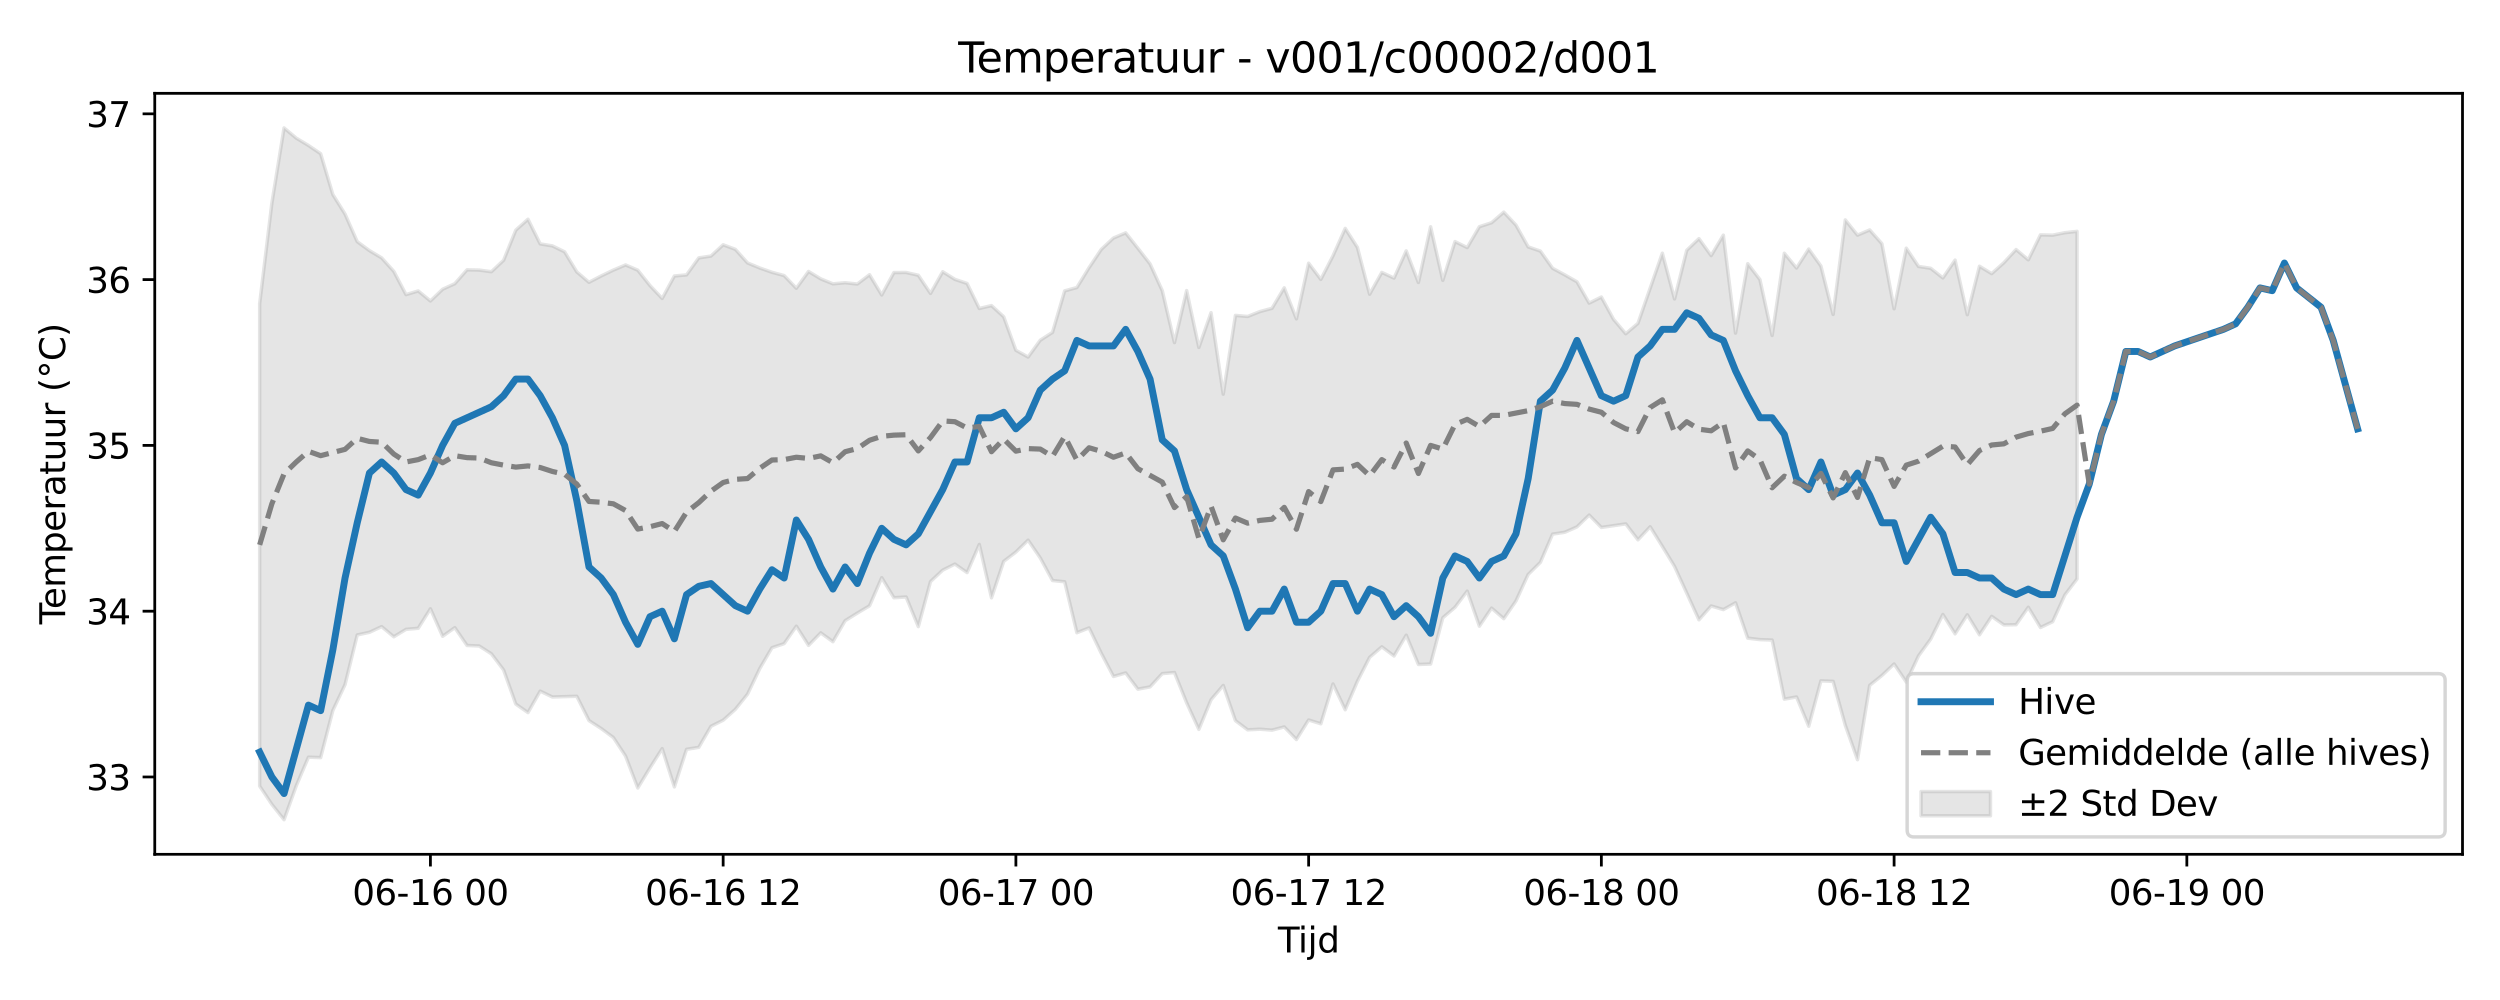 <?xml version="1.0" encoding="utf-8" standalone="no"?>
<!DOCTYPE svg PUBLIC "-//W3C//DTD SVG 1.1//EN"
  "http://www.w3.org/Graphics/SVG/1.1/DTD/svg11.dtd">
<svg xmlns:xlink="http://www.w3.org/1999/xlink" width="720pt" height="288pt" viewBox="0 0 720 288" xmlns="http://www.w3.org/2000/svg" version="1.1">
 <defs>
  <style type="text/css">*{stroke-linejoin: round; stroke-linecap: butt}</style>
 </defs>
 <g id="figure_1">
  <g id="patch_1">
   <path d="M 0 288 
L 720 288 
L 720 0 
L 0 0 
z
" style="fill: #ffffff"/>
  </g>
  <g id="axes_1">
   <g id="patch_2">
    <path d="M 44.57 246.04 
L 709.2 246.04 
L 709.2 26.88 
L 44.57 26.88 
z
" style="fill: #ffffff"/>
   </g>
   <g id="FillBetweenPolyCollection_1">
    <defs>
     <path id="m394e83b70f" d="M 74.78 -200.531 
L 74.78 -61.625 
L 78.293 -56.335 
L 81.806 -51.922 
L 85.319 -61.678 
L 88.832 -69.931 
L 92.345 -69.803 
L 95.858 -83.376 
L 99.37 -90.823 
L 102.883 -105.137 
L 106.396 -105.892 
L 109.909 -107.535 
L 113.422 -104.604 
L 116.935 -106.747 
L 120.447 -107.05 
L 123.96 -112.673 
L 127.473 -104.751 
L 130.986 -107.238 
L 134.499 -102.106 
L 138.012 -101.953 
L 141.524 -99.701 
L 145.037 -95.037 
L 148.55 -85.226 
L 152.063 -82.764 
L 155.576 -88.96 
L 159.089 -87.256 
L 162.602 -87.37 
L 166.114 -87.468 
L 169.627 -80.47 
L 173.14 -78.181 
L 176.653 -75.582 
L 180.166 -70.234 
L 183.679 -61.057 
L 187.191 -66.844 
L 190.704 -72.388 
L 194.217 -61.368 
L 197.73 -72.192 
L 201.243 -72.754 
L 204.756 -78.823 
L 208.269 -80.58 
L 211.781 -83.703 
L 215.294 -88.073 
L 218.807 -95.442 
L 222.32 -101.448 
L 225.833 -102.629 
L 229.346 -107.652 
L 232.858 -102.122 
L 236.371 -105.734 
L 239.884 -103.187 
L 243.397 -109.235 
L 246.91 -111.43 
L 250.423 -113.524 
L 253.935 -121.632 
L 257.448 -115.848 
L 260.961 -116.064 
L 264.474 -107.537 
L 267.987 -120.503 
L 271.5 -123.798 
L 275.013 -125.547 
L 278.525 -123.086 
L 282.038 -131.203 
L 285.551 -115.821 
L 289.064 -126.317 
L 292.577 -129.014 
L 296.09 -132.425 
L 299.602 -127.304 
L 303.115 -120.812 
L 306.628 -120.446 
L 310.141 -105.774 
L 313.654 -107.166 
L 317.167 -99.859 
L 320.68 -93.175 
L 324.192 -94.192 
L 327.705 -89.517 
L 331.218 -90.173 
L 334.731 -94 
L 338.244 -94.311 
L 341.757 -85.576 
L 345.269 -77.934 
L 348.782 -86.477 
L 352.295 -90.593 
L 355.808 -80.449 
L 359.321 -77.806 
L 362.834 -77.988 
L 366.346 -77.719 
L 369.859 -78.643 
L 373.372 -75.012 
L 376.885 -80.646 
L 380.398 -79.553 
L 383.911 -91.014 
L 387.424 -83.587 
L 390.936 -91.789 
L 394.449 -98.679 
L 397.962 -101.713 
L 401.475 -99.077 
L 404.988 -105.066 
L 408.501 -96.628 
L 412.013 -96.758 
L 415.526 -110.07 
L 419.039 -113.079 
L 422.552 -117.755 
L 426.065 -107.656 
L 429.578 -112.871 
L 433.09 -109.82 
L 436.603 -114.922 
L 440.116 -122.563 
L 443.629 -126.039 
L 447.142 -134.172 
L 450.655 -134.707 
L 454.168 -136.253 
L 457.68 -139.661 
L 461.193 -136.093 
L 464.706 -136.605 
L 468.219 -137.118 
L 471.732 -132.533 
L 475.245 -136.286 
L 478.757 -130.63 
L 482.27 -124.865 
L 485.783 -117.176 
L 489.296 -109.496 
L 492.809 -113.48 
L 496.322 -112.435 
L 499.835 -114.393 
L 503.347 -104.209 
L 506.86 -103.788 
L 510.373 -103.664 
L 513.886 -86.646 
L 517.399 -87.271 
L 520.912 -78.844 
L 524.424 -91.917 
L 527.937 -91.773 
L 531.45 -79.097 
L 534.963 -69.196 
L 538.476 -90.62 
L 541.989 -93.452 
L 545.501 -96.77 
L 549.014 -91.562 
L 552.527 -99.092 
L 556.04 -103.941 
L 559.553 -111.035 
L 563.066 -105.449 
L 566.579 -110.943 
L 570.091 -105.172 
L 573.604 -110.489 
L 577.117 -108.016 
L 580.63 -108.086 
L 584.143 -113.104 
L 587.656 -107.269 
L 591.168 -108.945 
L 594.681 -116.655 
L 598.194 -121.271 
L 598.194 -221.37 
L 598.194 -221.37 
L 594.681 -220.983 
L 591.168 -220.282 
L 587.656 -220.366 
L 584.143 -213.167 
L 580.63 -216.138 
L 577.117 -212.344 
L 573.604 -209.188 
L 570.091 -211.322 
L 566.579 -197.367 
L 563.066 -213.091 
L 559.553 -207.96 
L 556.04 -210.735 
L 552.527 -211.264 
L 549.014 -216.52 
L 545.501 -199.072 
L 541.989 -217.813 
L 538.476 -221.781 
L 534.963 -220.28 
L 531.45 -224.665 
L 527.937 -197.438 
L 524.424 -211.39 
L 520.912 -216.278 
L 517.399 -210.807 
L 513.886 -215.07 
L 510.373 -191.383 
L 506.86 -207.476 
L 503.347 -212.057 
L 499.835 -192.06 
L 496.322 -220.277 
L 492.809 -214.383 
L 489.296 -219.275 
L 485.783 -215.916 
L 482.27 -201.905 
L 478.757 -215.08 
L 475.245 -204.991 
L 471.732 -194.875 
L 468.219 -191.881 
L 464.706 -196.032 
L 461.193 -202.455 
L 457.68 -200.706 
L 454.168 -206.842 
L 450.655 -208.843 
L 447.142 -210.742 
L 443.629 -215.693 
L 440.116 -216.895 
L 436.603 -223.172 
L 433.09 -226.909 
L 429.578 -223.858 
L 426.065 -222.707 
L 422.552 -216.7 
L 419.039 -218.421 
L 415.526 -207.258 
L 412.013 -222.692 
L 408.501 -206.642 
L 404.988 -215.748 
L 401.475 -207.906 
L 397.962 -209.552 
L 394.449 -203.265 
L 390.936 -216.747 
L 387.424 -222.221 
L 383.911 -214.34 
L 380.398 -207.536 
L 376.885 -212.203 
L 373.372 -196.162 
L 369.859 -205.111 
L 366.346 -199.214 
L 362.834 -198.263 
L 359.321 -196.854 
L 355.808 -197.166 
L 352.295 -174.48 
L 348.782 -197.959 
L 345.269 -187.934 
L 341.757 -204.317 
L 338.244 -189.329 
L 334.731 -204.305 
L 331.218 -211.997 
L 327.705 -216.518 
L 324.192 -220.938 
L 320.68 -219.454 
L 317.167 -216.18 
L 313.654 -210.919 
L 310.141 -205.188 
L 306.628 -204.233 
L 303.115 -192.271 
L 299.602 -190.024 
L 296.09 -185.168 
L 292.577 -187.12 
L 289.064 -196.77 
L 285.551 -199.991 
L 282.038 -199.16 
L 278.525 -206.368 
L 275.013 -207.545 
L 271.5 -209.748 
L 267.987 -203.494 
L 264.474 -208.729 
L 260.961 -209.525 
L 257.448 -209.513 
L 253.935 -203.048 
L 250.423 -208.881 
L 246.91 -206.201 
L 243.397 -206.577 
L 239.884 -206.259 
L 236.371 -207.69 
L 232.858 -209.825 
L 229.346 -204.977 
L 225.833 -208.636 
L 222.32 -209.589 
L 218.807 -210.821 
L 215.294 -212.279 
L 211.781 -216.194 
L 208.269 -217.498 
L 204.756 -214.253 
L 201.243 -213.729 
L 197.73 -208.834 
L 194.217 -208.517 
L 190.704 -202.045 
L 187.191 -205.77 
L 183.679 -210.193 
L 180.166 -211.702 
L 176.653 -210.219 
L 173.14 -208.529 
L 169.627 -206.695 
L 166.114 -209.701 
L 162.602 -215.483 
L 159.089 -217.188 
L 155.576 -217.758 
L 152.063 -224.863 
L 148.55 -221.719 
L 145.037 -213.045 
L 141.524 -209.745 
L 138.012 -210.221 
L 134.499 -210.296 
L 130.986 -206.3 
L 127.473 -204.695 
L 123.96 -201.32 
L 120.447 -204.214 
L 116.935 -203.154 
L 113.422 -209.844 
L 109.909 -213.733 
L 106.396 -215.831 
L 102.883 -218.405 
L 99.37 -226.353 
L 95.858 -231.981 
L 92.345 -243.735 
L 88.832 -246.108 
L 85.319 -248.223 
L 81.806 -251.158 
L 78.293 -229.466 
L 74.78 -200.531 
z
" style="stroke: #808080; stroke-opacity: 0.2"/>
    </defs>
    <g clip-path="url(#p2c78f780dd)">
     <use xlink:href="#m394e83b70f" x="0" y="288" style="fill: #808080; fill-opacity: 0.2; stroke: #808080; stroke-opacity: 0.2"/>
    </g>
   </g>
   <g id="matplotlib.axis_1">
    <g id="xtick_1">
     <g id="line2d_1">
      <defs>
       <path id="m9bccd1363a" d="M 0 0 
L 0 3.5 
" style="stroke: #000000; stroke-width: 0.8"/>
      </defs>
      <g>
       <use xlink:href="#m9bccd1363a" x="123.96" y="246.04" style="stroke: #000000; stroke-width: 0.8"/>
      </g>
     </g>
     <g id="text_1">
      <!-- 06-16 00 -->
      <g transform="translate(101.48 260.638) scale(0.1 -0.1)">
       <defs>
        <path id="DejaVuSans-30" d="M 2034 4250 
Q 1547 4250 1301 3770 
Q 1056 3291 1056 2328 
Q 1056 1369 1301 889 
Q 1547 409 2034 409 
Q 2525 409 2770 889 
Q 3016 1369 3016 2328 
Q 3016 3291 2770 3770 
Q 2525 4250 2034 4250 
z
M 2034 4750 
Q 2819 4750 3233 4129 
Q 3647 3509 3647 2328 
Q 3647 1150 3233 529 
Q 2819 -91 2034 -91 
Q 1250 -91 836 529 
Q 422 1150 422 2328 
Q 422 3509 836 4129 
Q 1250 4750 2034 4750 
z
" transform="scale(0.016)"/>
        <path id="DejaVuSans-36" d="M 2113 2584 
Q 1688 2584 1439 2293 
Q 1191 2003 1191 1497 
Q 1191 994 1439 701 
Q 1688 409 2113 409 
Q 2538 409 2786 701 
Q 3034 994 3034 1497 
Q 3034 2003 2786 2293 
Q 2538 2584 2113 2584 
z
M 3366 4563 
L 3366 3988 
Q 3128 4100 2886 4159 
Q 2644 4219 2406 4219 
Q 1781 4219 1451 3797 
Q 1122 3375 1075 2522 
Q 1259 2794 1537 2939 
Q 1816 3084 2150 3084 
Q 2853 3084 3261 2657 
Q 3669 2231 3669 1497 
Q 3669 778 3244 343 
Q 2819 -91 2113 -91 
Q 1303 -91 875 529 
Q 447 1150 447 2328 
Q 447 3434 972 4092 
Q 1497 4750 2381 4750 
Q 2619 4750 2861 4703 
Q 3103 4656 3366 4563 
z
" transform="scale(0.016)"/>
        <path id="DejaVuSans-2d" d="M 313 2009 
L 1997 2009 
L 1997 1497 
L 313 1497 
L 313 2009 
z
" transform="scale(0.016)"/>
        <path id="DejaVuSans-31" d="M 794 531 
L 1825 531 
L 1825 4091 
L 703 3866 
L 703 4441 
L 1819 4666 
L 2450 4666 
L 2450 531 
L 3481 531 
L 3481 0 
L 794 0 
L 794 531 
z
" transform="scale(0.016)"/>
        <path id="DejaVuSans-20" transform="scale(0.016)"/>
       </defs>
       <use xlink:href="#DejaVuSans-30"/>
       <use xlink:href="#DejaVuSans-36" transform="translate(63.623 0)"/>
       <use xlink:href="#DejaVuSans-2d" transform="translate(127.246 0)"/>
       <use xlink:href="#DejaVuSans-31" transform="translate(163.33 0)"/>
       <use xlink:href="#DejaVuSans-36" transform="translate(226.953 0)"/>
       <use xlink:href="#DejaVuSans-20" transform="translate(290.576 0)"/>
       <use xlink:href="#DejaVuSans-30" transform="translate(322.363 0)"/>
       <use xlink:href="#DejaVuSans-30" transform="translate(385.986 0)"/>
      </g>
     </g>
    </g>
    <g id="xtick_2">
     <g id="line2d_2">
      <g>
       <use xlink:href="#m9bccd1363a" x="208.269" y="246.04" style="stroke: #000000; stroke-width: 0.8"/>
      </g>
     </g>
     <g id="text_2">
      <!-- 06-16 12 -->
      <g transform="translate(185.788 260.638) scale(0.1 -0.1)">
       <defs>
        <path id="DejaVuSans-32" d="M 1228 531 
L 3431 531 
L 3431 0 
L 469 0 
L 469 531 
Q 828 903 1448 1529 
Q 2069 2156 2228 2338 
Q 2531 2678 2651 2914 
Q 2772 3150 2772 3378 
Q 2772 3750 2511 3984 
Q 2250 4219 1831 4219 
Q 1534 4219 1204 4116 
Q 875 4013 500 3803 
L 500 4441 
Q 881 4594 1212 4672 
Q 1544 4750 1819 4750 
Q 2544 4750 2975 4387 
Q 3406 4025 3406 3419 
Q 3406 3131 3298 2873 
Q 3191 2616 2906 2266 
Q 2828 2175 2409 1742 
Q 1991 1309 1228 531 
z
" transform="scale(0.016)"/>
       </defs>
       <use xlink:href="#DejaVuSans-30"/>
       <use xlink:href="#DejaVuSans-36" transform="translate(63.623 0)"/>
       <use xlink:href="#DejaVuSans-2d" transform="translate(127.246 0)"/>
       <use xlink:href="#DejaVuSans-31" transform="translate(163.33 0)"/>
       <use xlink:href="#DejaVuSans-36" transform="translate(226.953 0)"/>
       <use xlink:href="#DejaVuSans-20" transform="translate(290.576 0)"/>
       <use xlink:href="#DejaVuSans-31" transform="translate(322.363 0)"/>
       <use xlink:href="#DejaVuSans-32" transform="translate(385.986 0)"/>
      </g>
     </g>
    </g>
    <g id="xtick_3">
     <g id="line2d_3">
      <g>
       <use xlink:href="#m9bccd1363a" x="292.577" y="246.04" style="stroke: #000000; stroke-width: 0.8"/>
      </g>
     </g>
     <g id="text_3">
      <!-- 06-17 00 -->
      <g transform="translate(270.096 260.638) scale(0.1 -0.1)">
       <defs>
        <path id="DejaVuSans-37" d="M 525 4666 
L 3525 4666 
L 3525 4397 
L 1831 0 
L 1172 0 
L 2766 4134 
L 525 4134 
L 525 4666 
z
" transform="scale(0.016)"/>
       </defs>
       <use xlink:href="#DejaVuSans-30"/>
       <use xlink:href="#DejaVuSans-36" transform="translate(63.623 0)"/>
       <use xlink:href="#DejaVuSans-2d" transform="translate(127.246 0)"/>
       <use xlink:href="#DejaVuSans-31" transform="translate(163.33 0)"/>
       <use xlink:href="#DejaVuSans-37" transform="translate(226.953 0)"/>
       <use xlink:href="#DejaVuSans-20" transform="translate(290.576 0)"/>
       <use xlink:href="#DejaVuSans-30" transform="translate(322.363 0)"/>
       <use xlink:href="#DejaVuSans-30" transform="translate(385.986 0)"/>
      </g>
     </g>
    </g>
    <g id="xtick_4">
     <g id="line2d_4">
      <g>
       <use xlink:href="#m9bccd1363a" x="376.885" y="246.04" style="stroke: #000000; stroke-width: 0.8"/>
      </g>
     </g>
     <g id="text_4">
      <!-- 06-17 12 -->
      <g transform="translate(354.405 260.638) scale(0.1 -0.1)">
       <use xlink:href="#DejaVuSans-30"/>
       <use xlink:href="#DejaVuSans-36" transform="translate(63.623 0)"/>
       <use xlink:href="#DejaVuSans-2d" transform="translate(127.246 0)"/>
       <use xlink:href="#DejaVuSans-31" transform="translate(163.33 0)"/>
       <use xlink:href="#DejaVuSans-37" transform="translate(226.953 0)"/>
       <use xlink:href="#DejaVuSans-20" transform="translate(290.576 0)"/>
       <use xlink:href="#DejaVuSans-31" transform="translate(322.363 0)"/>
       <use xlink:href="#DejaVuSans-32" transform="translate(385.986 0)"/>
      </g>
     </g>
    </g>
    <g id="xtick_5">
     <g id="line2d_5">
      <g>
       <use xlink:href="#m9bccd1363a" x="461.193" y="246.04" style="stroke: #000000; stroke-width: 0.8"/>
      </g>
     </g>
     <g id="text_5">
      <!-- 06-18 00 -->
      <g transform="translate(438.713 260.638) scale(0.1 -0.1)">
       <defs>
        <path id="DejaVuSans-38" d="M 2034 2216 
Q 1584 2216 1326 1975 
Q 1069 1734 1069 1313 
Q 1069 891 1326 650 
Q 1584 409 2034 409 
Q 2484 409 2743 651 
Q 3003 894 3003 1313 
Q 3003 1734 2745 1975 
Q 2488 2216 2034 2216 
z
M 1403 2484 
Q 997 2584 770 2862 
Q 544 3141 544 3541 
Q 544 4100 942 4425 
Q 1341 4750 2034 4750 
Q 2731 4750 3128 4425 
Q 3525 4100 3525 3541 
Q 3525 3141 3298 2862 
Q 3072 2584 2669 2484 
Q 3125 2378 3379 2068 
Q 3634 1759 3634 1313 
Q 3634 634 3220 271 
Q 2806 -91 2034 -91 
Q 1263 -91 848 271 
Q 434 634 434 1313 
Q 434 1759 690 2068 
Q 947 2378 1403 2484 
z
M 1172 3481 
Q 1172 3119 1398 2916 
Q 1625 2713 2034 2713 
Q 2441 2713 2670 2916 
Q 2900 3119 2900 3481 
Q 2900 3844 2670 4047 
Q 2441 4250 2034 4250 
Q 1625 4250 1398 4047 
Q 1172 3844 1172 3481 
z
" transform="scale(0.016)"/>
       </defs>
       <use xlink:href="#DejaVuSans-30"/>
       <use xlink:href="#DejaVuSans-36" transform="translate(63.623 0)"/>
       <use xlink:href="#DejaVuSans-2d" transform="translate(127.246 0)"/>
       <use xlink:href="#DejaVuSans-31" transform="translate(163.33 0)"/>
       <use xlink:href="#DejaVuSans-38" transform="translate(226.953 0)"/>
       <use xlink:href="#DejaVuSans-20" transform="translate(290.576 0)"/>
       <use xlink:href="#DejaVuSans-30" transform="translate(322.363 0)"/>
       <use xlink:href="#DejaVuSans-30" transform="translate(385.986 0)"/>
      </g>
     </g>
    </g>
    <g id="xtick_6">
     <g id="line2d_6">
      <g>
       <use xlink:href="#m9bccd1363a" x="545.501" y="246.04" style="stroke: #000000; stroke-width: 0.8"/>
      </g>
     </g>
     <g id="text_6">
      <!-- 06-18 12 -->
      <g transform="translate(523.021 260.638) scale(0.1 -0.1)">
       <use xlink:href="#DejaVuSans-30"/>
       <use xlink:href="#DejaVuSans-36" transform="translate(63.623 0)"/>
       <use xlink:href="#DejaVuSans-2d" transform="translate(127.246 0)"/>
       <use xlink:href="#DejaVuSans-31" transform="translate(163.33 0)"/>
       <use xlink:href="#DejaVuSans-38" transform="translate(226.953 0)"/>
       <use xlink:href="#DejaVuSans-20" transform="translate(290.576 0)"/>
       <use xlink:href="#DejaVuSans-31" transform="translate(322.363 0)"/>
       <use xlink:href="#DejaVuSans-32" transform="translate(385.986 0)"/>
      </g>
     </g>
    </g>
    <g id="xtick_7">
     <g id="line2d_7">
      <g>
       <use xlink:href="#m9bccd1363a" x="629.81" y="246.04" style="stroke: #000000; stroke-width: 0.8"/>
      </g>
     </g>
     <g id="text_7">
      <!-- 06-19 00 -->
      <g transform="translate(607.329 260.638) scale(0.1 -0.1)">
       <defs>
        <path id="DejaVuSans-39" d="M 703 97 
L 703 672 
Q 941 559 1184 500 
Q 1428 441 1663 441 
Q 2288 441 2617 861 
Q 2947 1281 2994 2138 
Q 2813 1869 2534 1725 
Q 2256 1581 1919 1581 
Q 1219 1581 811 2004 
Q 403 2428 403 3163 
Q 403 3881 828 4315 
Q 1253 4750 1959 4750 
Q 2769 4750 3195 4129 
Q 3622 3509 3622 2328 
Q 3622 1225 3098 567 
Q 2575 -91 1691 -91 
Q 1453 -91 1209 -44 
Q 966 3 703 97 
z
M 1959 2075 
Q 2384 2075 2632 2365 
Q 2881 2656 2881 3163 
Q 2881 3666 2632 3958 
Q 2384 4250 1959 4250 
Q 1534 4250 1286 3958 
Q 1038 3666 1038 3163 
Q 1038 2656 1286 2365 
Q 1534 2075 1959 2075 
z
" transform="scale(0.016)"/>
       </defs>
       <use xlink:href="#DejaVuSans-30"/>
       <use xlink:href="#DejaVuSans-36" transform="translate(63.623 0)"/>
       <use xlink:href="#DejaVuSans-2d" transform="translate(127.246 0)"/>
       <use xlink:href="#DejaVuSans-31" transform="translate(163.33 0)"/>
       <use xlink:href="#DejaVuSans-39" transform="translate(226.953 0)"/>
       <use xlink:href="#DejaVuSans-20" transform="translate(290.576 0)"/>
       <use xlink:href="#DejaVuSans-30" transform="translate(322.363 0)"/>
       <use xlink:href="#DejaVuSans-30" transform="translate(385.986 0)"/>
      </g>
     </g>
    </g>
    <g id="text_8">
     <!-- Tijd -->
     <g transform="translate(368.035 274.317) scale(0.1 -0.1)">
      <defs>
       <path id="DejaVuSans-54" d="M -19 4666 
L 3928 4666 
L 3928 4134 
L 2272 4134 
L 2272 0 
L 1638 0 
L 1638 4134 
L -19 4134 
L -19 4666 
z
" transform="scale(0.016)"/>
       <path id="DejaVuSans-69" d="M 603 3500 
L 1178 3500 
L 1178 0 
L 603 0 
L 603 3500 
z
M 603 4863 
L 1178 4863 
L 1178 4134 
L 603 4134 
L 603 4863 
z
" transform="scale(0.016)"/>
       <path id="DejaVuSans-6a" d="M 603 3500 
L 1178 3500 
L 1178 -63 
Q 1178 -731 923 -1031 
Q 669 -1331 103 -1331 
L -116 -1331 
L -116 -844 
L 38 -844 
Q 366 -844 484 -692 
Q 603 -541 603 -63 
L 603 3500 
z
M 603 4863 
L 1178 4863 
L 1178 4134 
L 603 4134 
L 603 4863 
z
" transform="scale(0.016)"/>
       <path id="DejaVuSans-64" d="M 2906 2969 
L 2906 4863 
L 3481 4863 
L 3481 0 
L 2906 0 
L 2906 525 
Q 2725 213 2448 61 
Q 2172 -91 1784 -91 
Q 1150 -91 751 415 
Q 353 922 353 1747 
Q 353 2572 751 3078 
Q 1150 3584 1784 3584 
Q 2172 3584 2448 3432 
Q 2725 3281 2906 2969 
z
M 947 1747 
Q 947 1113 1208 752 
Q 1469 391 1925 391 
Q 2381 391 2643 752 
Q 2906 1113 2906 1747 
Q 2906 2381 2643 2742 
Q 2381 3103 1925 3103 
Q 1469 3103 1208 2742 
Q 947 2381 947 1747 
z
" transform="scale(0.016)"/>
      </defs>
      <use xlink:href="#DejaVuSans-54"/>
      <use xlink:href="#DejaVuSans-69" transform="translate(57.959 0)"/>
      <use xlink:href="#DejaVuSans-6a" transform="translate(85.742 0)"/>
      <use xlink:href="#DejaVuSans-64" transform="translate(113.525 0)"/>
     </g>
    </g>
   </g>
   <g id="matplotlib.axis_2">
    <g id="ytick_1">
     <g id="line2d_8">
      <defs>
       <path id="md898db0431" d="M 0 0 
L -3.5 0 
" style="stroke: #000000; stroke-width: 0.8"/>
      </defs>
      <g>
       <use xlink:href="#md898db0431" x="44.57" y="223.766" style="stroke: #000000; stroke-width: 0.8"/>
      </g>
     </g>
     <g id="text_9">
      <!-- 33 -->
      <g transform="translate(24.845 227.565) scale(0.1 -0.1)">
       <defs>
        <path id="DejaVuSans-33" d="M 2597 2516 
Q 3050 2419 3304 2112 
Q 3559 1806 3559 1356 
Q 3559 666 3084 287 
Q 2609 -91 1734 -91 
Q 1441 -91 1130 -33 
Q 819 25 488 141 
L 488 750 
Q 750 597 1062 519 
Q 1375 441 1716 441 
Q 2309 441 2620 675 
Q 2931 909 2931 1356 
Q 2931 1769 2642 2001 
Q 2353 2234 1838 2234 
L 1294 2234 
L 1294 2753 
L 1863 2753 
Q 2328 2753 2575 2939 
Q 2822 3125 2822 3475 
Q 2822 3834 2567 4026 
Q 2313 4219 1838 4219 
Q 1578 4219 1281 4162 
Q 984 4106 628 3988 
L 628 4550 
Q 988 4650 1302 4700 
Q 1616 4750 1894 4750 
Q 2613 4750 3031 4423 
Q 3450 4097 3450 3541 
Q 3450 3153 3228 2886 
Q 3006 2619 2597 2516 
z
" transform="scale(0.016)"/>
       </defs>
       <use xlink:href="#DejaVuSans-33"/>
       <use xlink:href="#DejaVuSans-33" transform="translate(63.623 0)"/>
      </g>
     </g>
    </g>
    <g id="ytick_2">
     <g id="line2d_9">
      <g>
       <use xlink:href="#md898db0431" x="44.57" y="176.021" style="stroke: #000000; stroke-width: 0.8"/>
      </g>
     </g>
     <g id="text_10">
      <!-- 34 -->
      <g transform="translate(24.845 179.82) scale(0.1 -0.1)">
       <defs>
        <path id="DejaVuSans-34" d="M 2419 4116 
L 825 1625 
L 2419 1625 
L 2419 4116 
z
M 2253 4666 
L 3047 4666 
L 3047 1625 
L 3713 1625 
L 3713 1100 
L 3047 1100 
L 3047 0 
L 2419 0 
L 2419 1100 
L 313 1100 
L 313 1709 
L 2253 4666 
z
" transform="scale(0.016)"/>
       </defs>
       <use xlink:href="#DejaVuSans-33"/>
       <use xlink:href="#DejaVuSans-34" transform="translate(63.623 0)"/>
      </g>
     </g>
    </g>
    <g id="ytick_3">
     <g id="line2d_10">
      <g>
       <use xlink:href="#md898db0431" x="44.57" y="128.275" style="stroke: #000000; stroke-width: 0.8"/>
      </g>
     </g>
     <g id="text_11">
      <!-- 35 -->
      <g transform="translate(24.845 132.074) scale(0.1 -0.1)">
       <defs>
        <path id="DejaVuSans-35" d="M 691 4666 
L 3169 4666 
L 3169 4134 
L 1269 4134 
L 1269 2991 
Q 1406 3038 1543 3061 
Q 1681 3084 1819 3084 
Q 2600 3084 3056 2656 
Q 3513 2228 3513 1497 
Q 3513 744 3044 326 
Q 2575 -91 1722 -91 
Q 1428 -91 1123 -41 
Q 819 9 494 109 
L 494 744 
Q 775 591 1075 516 
Q 1375 441 1709 441 
Q 2250 441 2565 725 
Q 2881 1009 2881 1497 
Q 2881 1984 2565 2268 
Q 2250 2553 1709 2553 
Q 1456 2553 1204 2497 
Q 953 2441 691 2322 
L 691 4666 
z
" transform="scale(0.016)"/>
       </defs>
       <use xlink:href="#DejaVuSans-33"/>
       <use xlink:href="#DejaVuSans-35" transform="translate(63.623 0)"/>
      </g>
     </g>
    </g>
    <g id="ytick_4">
     <g id="line2d_11">
      <g>
       <use xlink:href="#md898db0431" x="44.57" y="80.529" style="stroke: #000000; stroke-width: 0.8"/>
      </g>
     </g>
     <g id="text_12">
      <!-- 36 -->
      <g transform="translate(24.845 84.329) scale(0.1 -0.1)">
       <use xlink:href="#DejaVuSans-33"/>
       <use xlink:href="#DejaVuSans-36" transform="translate(63.623 0)"/>
      </g>
     </g>
    </g>
    <g id="ytick_5">
     <g id="line2d_12">
      <g>
       <use xlink:href="#md898db0431" x="44.57" y="32.784" style="stroke: #000000; stroke-width: 0.8"/>
      </g>
     </g>
     <g id="text_13">
      <!-- 37 -->
      <g transform="translate(24.845 36.583) scale(0.1 -0.1)">
       <use xlink:href="#DejaVuSans-33"/>
       <use xlink:href="#DejaVuSans-37" transform="translate(63.623 0)"/>
      </g>
     </g>
    </g>
    <g id="text_14">
     <!-- Temperatuur (°C) -->
     <g transform="translate(18.765 179.816) rotate(-90) scale(0.1 -0.1)">
      <defs>
       <path id="DejaVuSans-65" d="M 3597 1894 
L 3597 1613 
L 953 1613 
Q 991 1019 1311 708 
Q 1631 397 2203 397 
Q 2534 397 2845 478 
Q 3156 559 3463 722 
L 3463 178 
Q 3153 47 2828 -22 
Q 2503 -91 2169 -91 
Q 1331 -91 842 396 
Q 353 884 353 1716 
Q 353 2575 817 3079 
Q 1281 3584 2069 3584 
Q 2775 3584 3186 3129 
Q 3597 2675 3597 1894 
z
M 3022 2063 
Q 3016 2534 2758 2815 
Q 2500 3097 2075 3097 
Q 1594 3097 1305 2825 
Q 1016 2553 972 2059 
L 3022 2063 
z
" transform="scale(0.016)"/>
       <path id="DejaVuSans-6d" d="M 3328 2828 
Q 3544 3216 3844 3400 
Q 4144 3584 4550 3584 
Q 5097 3584 5394 3201 
Q 5691 2819 5691 2113 
L 5691 0 
L 5113 0 
L 5113 2094 
Q 5113 2597 4934 2840 
Q 4756 3084 4391 3084 
Q 3944 3084 3684 2787 
Q 3425 2491 3425 1978 
L 3425 0 
L 2847 0 
L 2847 2094 
Q 2847 2600 2669 2842 
Q 2491 3084 2119 3084 
Q 1678 3084 1418 2786 
Q 1159 2488 1159 1978 
L 1159 0 
L 581 0 
L 581 3500 
L 1159 3500 
L 1159 2956 
Q 1356 3278 1631 3431 
Q 1906 3584 2284 3584 
Q 2666 3584 2933 3390 
Q 3200 3197 3328 2828 
z
" transform="scale(0.016)"/>
       <path id="DejaVuSans-70" d="M 1159 525 
L 1159 -1331 
L 581 -1331 
L 581 3500 
L 1159 3500 
L 1159 2969 
Q 1341 3281 1617 3432 
Q 1894 3584 2278 3584 
Q 2916 3584 3314 3078 
Q 3713 2572 3713 1747 
Q 3713 922 3314 415 
Q 2916 -91 2278 -91 
Q 1894 -91 1617 61 
Q 1341 213 1159 525 
z
M 3116 1747 
Q 3116 2381 2855 2742 
Q 2594 3103 2138 3103 
Q 1681 3103 1420 2742 
Q 1159 2381 1159 1747 
Q 1159 1113 1420 752 
Q 1681 391 2138 391 
Q 2594 391 2855 752 
Q 3116 1113 3116 1747 
z
" transform="scale(0.016)"/>
       <path id="DejaVuSans-72" d="M 2631 2963 
Q 2534 3019 2420 3045 
Q 2306 3072 2169 3072 
Q 1681 3072 1420 2755 
Q 1159 2438 1159 1844 
L 1159 0 
L 581 0 
L 581 3500 
L 1159 3500 
L 1159 2956 
Q 1341 3275 1631 3429 
Q 1922 3584 2338 3584 
Q 2397 3584 2469 3576 
Q 2541 3569 2628 3553 
L 2631 2963 
z
" transform="scale(0.016)"/>
       <path id="DejaVuSans-61" d="M 2194 1759 
Q 1497 1759 1228 1600 
Q 959 1441 959 1056 
Q 959 750 1161 570 
Q 1363 391 1709 391 
Q 2188 391 2477 730 
Q 2766 1069 2766 1631 
L 2766 1759 
L 2194 1759 
z
M 3341 1997 
L 3341 0 
L 2766 0 
L 2766 531 
Q 2569 213 2275 61 
Q 1981 -91 1556 -91 
Q 1019 -91 701 211 
Q 384 513 384 1019 
Q 384 1609 779 1909 
Q 1175 2209 1959 2209 
L 2766 2209 
L 2766 2266 
Q 2766 2663 2505 2880 
Q 2244 3097 1772 3097 
Q 1472 3097 1187 3025 
Q 903 2953 641 2809 
L 641 3341 
Q 956 3463 1253 3523 
Q 1550 3584 1831 3584 
Q 2591 3584 2966 3190 
Q 3341 2797 3341 1997 
z
" transform="scale(0.016)"/>
       <path id="DejaVuSans-74" d="M 1172 4494 
L 1172 3500 
L 2356 3500 
L 2356 3053 
L 1172 3053 
L 1172 1153 
Q 1172 725 1289 603 
Q 1406 481 1766 481 
L 2356 481 
L 2356 0 
L 1766 0 
Q 1100 0 847 248 
Q 594 497 594 1153 
L 594 3053 
L 172 3053 
L 172 3500 
L 594 3500 
L 594 4494 
L 1172 4494 
z
" transform="scale(0.016)"/>
       <path id="DejaVuSans-75" d="M 544 1381 
L 544 3500 
L 1119 3500 
L 1119 1403 
Q 1119 906 1312 657 
Q 1506 409 1894 409 
Q 2359 409 2629 706 
Q 2900 1003 2900 1516 
L 2900 3500 
L 3475 3500 
L 3475 0 
L 2900 0 
L 2900 538 
Q 2691 219 2414 64 
Q 2138 -91 1772 -91 
Q 1169 -91 856 284 
Q 544 659 544 1381 
z
M 1991 3584 
L 1991 3584 
z
" transform="scale(0.016)"/>
       <path id="DejaVuSans-28" d="M 1984 4856 
Q 1566 4138 1362 3434 
Q 1159 2731 1159 2009 
Q 1159 1288 1364 580 
Q 1569 -128 1984 -844 
L 1484 -844 
Q 1016 -109 783 600 
Q 550 1309 550 2009 
Q 550 2706 781 3412 
Q 1013 4119 1484 4856 
L 1984 4856 
z
" transform="scale(0.016)"/>
       <path id="DejaVuSans-b0" d="M 1600 4347 
Q 1350 4347 1178 4173 
Q 1006 4000 1006 3750 
Q 1006 3503 1178 3333 
Q 1350 3163 1600 3163 
Q 1850 3163 2022 3333 
Q 2194 3503 2194 3750 
Q 2194 3997 2020 4172 
Q 1847 4347 1600 4347 
z
M 1600 4750 
Q 1800 4750 1984 4673 
Q 2169 4597 2303 4453 
Q 2447 4313 2519 4134 
Q 2591 3956 2591 3750 
Q 2591 3338 2302 3052 
Q 2013 2766 1594 2766 
Q 1172 2766 890 3047 
Q 609 3328 609 3750 
Q 609 4169 896 4459 
Q 1184 4750 1600 4750 
z
" transform="scale(0.016)"/>
       <path id="DejaVuSans-43" d="M 4122 4306 
L 4122 3641 
Q 3803 3938 3442 4084 
Q 3081 4231 2675 4231 
Q 1875 4231 1450 3742 
Q 1025 3253 1025 2328 
Q 1025 1406 1450 917 
Q 1875 428 2675 428 
Q 3081 428 3442 575 
Q 3803 722 4122 1019 
L 4122 359 
Q 3791 134 3420 21 
Q 3050 -91 2638 -91 
Q 1578 -91 968 557 
Q 359 1206 359 2328 
Q 359 3453 968 4101 
Q 1578 4750 2638 4750 
Q 3056 4750 3426 4639 
Q 3797 4528 4122 4306 
z
" transform="scale(0.016)"/>
       <path id="DejaVuSans-29" d="M 513 4856 
L 1013 4856 
Q 1481 4119 1714 3412 
Q 1947 2706 1947 2009 
Q 1947 1309 1714 600 
Q 1481 -109 1013 -844 
L 513 -844 
Q 928 -128 1133 580 
Q 1338 1288 1338 2009 
Q 1338 2731 1133 3434 
Q 928 4138 513 4856 
z
" transform="scale(0.016)"/>
      </defs>
      <use xlink:href="#DejaVuSans-54"/>
      <use xlink:href="#DejaVuSans-65" transform="translate(44.084 0)"/>
      <use xlink:href="#DejaVuSans-6d" transform="translate(105.607 0)"/>
      <use xlink:href="#DejaVuSans-70" transform="translate(203.02 0)"/>
      <use xlink:href="#DejaVuSans-65" transform="translate(266.496 0)"/>
      <use xlink:href="#DejaVuSans-72" transform="translate(328.02 0)"/>
      <use xlink:href="#DejaVuSans-61" transform="translate(369.133 0)"/>
      <use xlink:href="#DejaVuSans-74" transform="translate(430.412 0)"/>
      <use xlink:href="#DejaVuSans-75" transform="translate(469.621 0)"/>
      <use xlink:href="#DejaVuSans-75" transform="translate(533 0)"/>
      <use xlink:href="#DejaVuSans-72" transform="translate(596.379 0)"/>
      <use xlink:href="#DejaVuSans-20" transform="translate(637.492 0)"/>
      <use xlink:href="#DejaVuSans-28" transform="translate(669.279 0)"/>
      <use xlink:href="#DejaVuSans-b0" transform="translate(708.293 0)"/>
      <use xlink:href="#DejaVuSans-43" transform="translate(758.293 0)"/>
      <use xlink:href="#DejaVuSans-29" transform="translate(828.117 0)"/>
     </g>
    </g>
   </g>
   <g id="line2d_13">
    <path d="M 74.78 216.604 
L 78.293 223.766 
L 81.806 228.541 
L 88.832 203.076 
L 92.345 204.668 
L 95.858 187.161 
L 99.37 166.471 
L 102.883 150.556 
L 106.396 136.233 
L 109.909 133.05 
L 113.422 136.233 
L 116.935 141.007 
L 120.447 142.599 
L 123.96 136.233 
L 127.473 128.275 
L 130.986 121.909 
L 141.524 117.134 
L 145.037 113.951 
L 148.55 109.177 
L 152.063 109.177 
L 155.576 113.951 
L 159.089 120.317 
L 162.602 128.275 
L 166.114 144.19 
L 169.627 163.288 
L 173.14 166.471 
L 176.653 171.246 
L 180.166 179.204 
L 183.679 185.57 
L 187.191 177.612 
L 190.704 176.021 
L 194.217 183.978 
L 197.73 171.246 
L 201.243 168.859 
L 204.756 168.063 
L 211.781 174.429 
L 215.294 176.021 
L 218.807 169.655 
L 222.32 164.084 
L 225.833 166.471 
L 229.346 149.761 
L 232.858 155.331 
L 236.371 163.288 
L 239.884 169.655 
L 243.397 163.288 
L 246.91 168.063 
L 250.423 159.31 
L 253.935 152.148 
L 257.448 155.331 
L 260.961 156.922 
L 264.474 153.739 
L 271.5 141.007 
L 275.013 133.05 
L 278.525 133.05 
L 282.038 120.317 
L 285.551 120.317 
L 289.064 118.726 
L 292.577 123.5 
L 296.09 120.317 
L 299.602 112.36 
L 303.115 109.177 
L 306.628 106.79 
L 310.141 98.036 
L 313.654 99.628 
L 320.68 99.628 
L 324.192 94.853 
L 327.705 101.219 
L 331.218 109.177 
L 334.731 126.684 
L 338.244 129.867 
L 341.757 141.007 
L 348.782 156.922 
L 352.295 160.105 
L 355.808 169.655 
L 359.321 180.795 
L 362.834 176.021 
L 366.346 176.021 
L 369.859 169.655 
L 373.372 179.204 
L 376.885 179.204 
L 380.398 176.021 
L 383.911 168.063 
L 387.424 168.063 
L 390.936 176.021 
L 394.449 169.655 
L 397.962 171.246 
L 401.475 177.612 
L 404.988 174.429 
L 408.501 177.612 
L 412.013 182.387 
L 415.526 166.471 
L 419.039 160.105 
L 422.552 161.697 
L 426.065 166.471 
L 429.578 161.697 
L 433.09 160.105 
L 436.603 153.739 
L 440.116 137.824 
L 443.629 115.543 
L 447.142 112.36 
L 450.655 105.994 
L 454.168 98.036 
L 461.193 113.951 
L 464.706 115.543 
L 468.219 113.951 
L 471.732 102.811 
L 475.245 99.628 
L 478.757 94.853 
L 482.27 94.853 
L 485.783 90.079 
L 489.296 91.67 
L 492.809 96.445 
L 496.322 98.036 
L 499.835 106.79 
L 503.347 113.951 
L 506.86 120.317 
L 510.373 120.317 
L 513.886 125.092 
L 517.399 137.824 
L 520.912 141.007 
L 524.424 133.05 
L 527.937 142.599 
L 531.45 141.007 
L 534.963 136.233 
L 538.476 142.599 
L 541.989 150.556 
L 545.501 150.556 
L 549.014 161.697 
L 556.04 148.965 
L 559.553 153.739 
L 563.066 164.88 
L 566.579 164.88 
L 570.091 166.471 
L 573.604 166.471 
L 577.117 169.655 
L 580.63 171.246 
L 584.143 169.655 
L 587.656 171.246 
L 591.168 171.246 
L 598.194 148.965 
L 601.707 139.416 
L 605.22 125.092 
L 608.733 115.543 
L 612.246 101.219 
L 615.758 101.219 
L 619.271 102.811 
L 626.297 99.628 
L 640.348 94.853 
L 643.861 93.262 
L 647.374 88.487 
L 650.887 82.917 
L 654.4 83.713 
L 657.912 75.755 
L 661.425 82.917 
L 668.451 88.487 
L 671.964 98.036 
L 678.99 123.5 
L 678.99 123.5 
" clip-path="url(#p2c78f780dd)" style="fill: none; stroke: #1f77b4; stroke-width: 2; stroke-linecap: square"/>
   </g>
   <g id="line2d_14">
    <path d="M 74.78 156.922 
L 78.293 145.1 
L 81.806 136.46 
L 85.319 133.05 
L 88.832 129.98 
L 92.345 131.231 
L 99.37 129.412 
L 102.883 126.229 
L 106.396 127.138 
L 109.909 127.366 
L 113.422 130.776 
L 116.935 133.05 
L 120.447 132.368 
L 123.96 131.003 
L 127.473 133.277 
L 130.986 131.231 
L 134.499 131.799 
L 138.012 131.913 
L 141.524 133.277 
L 145.037 133.959 
L 148.55 134.527 
L 152.063 134.186 
L 155.576 134.641 
L 159.089 135.778 
L 162.602 136.574 
L 166.114 139.416 
L 169.627 144.418 
L 173.14 144.645 
L 176.653 145.1 
L 180.166 147.032 
L 183.679 152.375 
L 187.191 151.693 
L 190.704 150.784 
L 194.217 153.057 
L 197.73 147.487 
L 201.243 144.759 
L 204.756 141.462 
L 208.269 138.961 
L 211.781 138.052 
L 215.294 137.824 
L 218.807 134.868 
L 222.32 132.481 
L 225.833 132.368 
L 229.346 131.685 
L 232.858 132.026 
L 236.371 131.288 
L 239.884 133.277 
L 243.397 130.094 
L 246.91 129.184 
L 250.423 126.797 
L 253.935 125.66 
L 257.448 125.319 
L 260.961 125.206 
L 264.474 129.867 
L 267.987 126.001 
L 271.5 121.227 
L 275.013 121.454 
L 278.525 123.273 
L 282.038 122.818 
L 285.551 130.094 
L 289.064 126.456 
L 292.577 129.933 
L 296.09 129.203 
L 299.602 129.336 
L 303.115 131.458 
L 306.628 125.66 
L 310.141 132.519 
L 313.654 128.957 
L 317.167 129.98 
L 320.68 131.685 
L 324.192 130.435 
L 327.705 134.982 
L 334.731 138.847 
L 338.244 146.18 
L 341.757 143.053 
L 345.269 155.066 
L 348.782 145.782 
L 352.295 155.463 
L 355.808 149.192 
L 359.321 150.67 
L 362.834 149.874 
L 366.346 149.533 
L 369.859 146.123 
L 373.372 152.413 
L 376.885 141.576 
L 380.398 144.455 
L 383.911 135.323 
L 387.424 135.096 
L 390.936 133.732 
L 394.449 137.028 
L 397.962 132.368 
L 401.475 134.508 
L 404.988 127.593 
L 408.501 136.365 
L 412.013 128.275 
L 415.526 129.336 
L 419.039 122.25 
L 422.552 120.772 
L 426.065 122.818 
L 429.578 119.635 
L 433.09 119.635 
L 440.116 118.271 
L 443.629 117.134 
L 447.142 115.543 
L 450.655 116.225 
L 454.168 116.452 
L 457.68 117.816 
L 461.193 118.726 
L 464.706 121.682 
L 468.219 123.5 
L 471.732 124.296 
L 475.245 117.362 
L 478.757 115.145 
L 482.27 124.615 
L 485.783 121.454 
L 489.296 123.614 
L 492.809 124.069 
L 496.322 121.644 
L 499.835 134.774 
L 503.347 129.867 
L 506.86 132.368 
L 510.373 140.477 
L 513.886 137.142 
L 517.399 138.961 
L 520.912 140.439 
L 524.424 136.346 
L 527.937 143.394 
L 531.45 136.119 
L 534.963 143.262 
L 538.476 131.799 
L 541.989 132.368 
L 545.501 140.079 
L 549.014 133.959 
L 552.527 132.822 
L 559.553 128.502 
L 563.066 128.73 
L 566.579 133.845 
L 570.091 129.753 
L 573.604 128.161 
L 577.117 127.82 
L 580.63 125.888 
L 584.143 124.865 
L 587.656 124.183 
L 591.168 123.387 
L 594.681 119.181 
L 598.194 116.68 
L 601.707 139.416 
L 605.22 125.092 
L 608.733 115.543 
L 612.246 101.219 
L 615.758 101.219 
L 619.271 102.811 
L 626.297 99.628 
L 640.348 94.853 
L 643.861 93.262 
L 647.374 88.487 
L 650.887 82.917 
L 654.4 83.713 
L 657.912 75.755 
L 661.425 82.917 
L 668.451 88.487 
L 671.964 98.036 
L 678.99 123.5 
L 678.99 123.5 
" clip-path="url(#p2c78f780dd)" style="fill: none; stroke-dasharray: 5.55,2.4; stroke-dashoffset: 0; stroke: #808080; stroke-width: 1.5"/>
   </g>
   <g id="patch_3">
    <path d="M 44.57 246.04 
L 44.57 26.88 
" style="fill: none; stroke: #000000; stroke-width: 0.8; stroke-linejoin: miter; stroke-linecap: square"/>
   </g>
   <g id="patch_4">
    <path d="M 709.2 246.04 
L 709.2 26.88 
" style="fill: none; stroke: #000000; stroke-width: 0.8; stroke-linejoin: miter; stroke-linecap: square"/>
   </g>
   <g id="patch_5">
    <path d="M 44.57 246.04 
L 709.2 246.04 
" style="fill: none; stroke: #000000; stroke-width: 0.8; stroke-linejoin: miter; stroke-linecap: square"/>
   </g>
   <g id="patch_6">
    <path d="M 44.57 26.88 
L 709.2 26.88 
" style="fill: none; stroke: #000000; stroke-width: 0.8; stroke-linejoin: miter; stroke-linecap: square"/>
   </g>
   <g id="text_15">
    <!-- Temperatuur - v001/c00002/d001 -->
    <g transform="translate(275.963 20.88) scale(0.12 -0.12)">
     <defs>
      <path id="DejaVuSans-76" d="M 191 3500 
L 800 3500 
L 1894 563 
L 2988 3500 
L 3597 3500 
L 2284 0 
L 1503 0 
L 191 3500 
z
" transform="scale(0.016)"/>
      <path id="DejaVuSans-2f" d="M 1625 4666 
L 2156 4666 
L 531 -594 
L 0 -594 
L 1625 4666 
z
" transform="scale(0.016)"/>
      <path id="DejaVuSans-63" d="M 3122 3366 
L 3122 2828 
Q 2878 2963 2633 3030 
Q 2388 3097 2138 3097 
Q 1578 3097 1268 2742 
Q 959 2388 959 1747 
Q 959 1106 1268 751 
Q 1578 397 2138 397 
Q 2388 397 2633 464 
Q 2878 531 3122 666 
L 3122 134 
Q 2881 22 2623 -34 
Q 2366 -91 2075 -91 
Q 1284 -91 818 406 
Q 353 903 353 1747 
Q 353 2603 823 3093 
Q 1294 3584 2113 3584 
Q 2378 3584 2631 3529 
Q 2884 3475 3122 3366 
z
" transform="scale(0.016)"/>
     </defs>
     <use xlink:href="#DejaVuSans-54"/>
     <use xlink:href="#DejaVuSans-65" transform="translate(44.084 0)"/>
     <use xlink:href="#DejaVuSans-6d" transform="translate(105.607 0)"/>
     <use xlink:href="#DejaVuSans-70" transform="translate(203.02 0)"/>
     <use xlink:href="#DejaVuSans-65" transform="translate(266.496 0)"/>
     <use xlink:href="#DejaVuSans-72" transform="translate(328.02 0)"/>
     <use xlink:href="#DejaVuSans-61" transform="translate(369.133 0)"/>
     <use xlink:href="#DejaVuSans-74" transform="translate(430.412 0)"/>
     <use xlink:href="#DejaVuSans-75" transform="translate(469.621 0)"/>
     <use xlink:href="#DejaVuSans-75" transform="translate(533 0)"/>
     <use xlink:href="#DejaVuSans-72" transform="translate(596.379 0)"/>
     <use xlink:href="#DejaVuSans-20" transform="translate(637.492 0)"/>
     <use xlink:href="#DejaVuSans-2d" transform="translate(669.279 0)"/>
     <use xlink:href="#DejaVuSans-20" transform="translate(705.363 0)"/>
     <use xlink:href="#DejaVuSans-76" transform="translate(737.15 0)"/>
     <use xlink:href="#DejaVuSans-30" transform="translate(796.33 0)"/>
     <use xlink:href="#DejaVuSans-30" transform="translate(859.953 0)"/>
     <use xlink:href="#DejaVuSans-31" transform="translate(923.576 0)"/>
     <use xlink:href="#DejaVuSans-2f" transform="translate(987.199 0)"/>
     <use xlink:href="#DejaVuSans-63" transform="translate(1020.891 0)"/>
     <use xlink:href="#DejaVuSans-30" transform="translate(1075.871 0)"/>
     <use xlink:href="#DejaVuSans-30" transform="translate(1139.494 0)"/>
     <use xlink:href="#DejaVuSans-30" transform="translate(1203.117 0)"/>
     <use xlink:href="#DejaVuSans-30" transform="translate(1266.74 0)"/>
     <use xlink:href="#DejaVuSans-32" transform="translate(1330.363 0)"/>
     <use xlink:href="#DejaVuSans-2f" transform="translate(1393.986 0)"/>
     <use xlink:href="#DejaVuSans-64" transform="translate(1427.678 0)"/>
     <use xlink:href="#DejaVuSans-30" transform="translate(1491.154 0)"/>
     <use xlink:href="#DejaVuSans-30" transform="translate(1554.777 0)"/>
     <use xlink:href="#DejaVuSans-31" transform="translate(1618.4 0)"/>
    </g>
   </g>
   <g id="legend_1">
    <g id="patch_7">
     <path d="M 551.256 241.04 
L 702.2 241.04 
Q 704.2 241.04 704.2 239.04 
L 704.2 196.006 
Q 704.2 194.006 702.2 194.006 
L 551.256 194.006 
Q 549.256 194.006 549.256 196.006 
L 549.256 239.04 
Q 549.256 241.04 551.256 241.04 
z
" style="fill: #ffffff; opacity: 0.8; stroke: #cccccc; stroke-linejoin: miter"/>
    </g>
    <g id="line2d_15">
     <path d="M 553.256 202.104 
L 563.256 202.104 
L 573.256 202.104 
" style="fill: none; stroke: #1f77b4; stroke-width: 2; stroke-linecap: square"/>
    </g>
    <g id="text_16">
     <!-- Hive -->
     <g transform="translate(581.256 205.604) scale(0.1 -0.1)">
      <defs>
       <path id="DejaVuSans-48" d="M 628 4666 
L 1259 4666 
L 1259 2753 
L 3553 2753 
L 3553 4666 
L 4184 4666 
L 4184 0 
L 3553 0 
L 3553 2222 
L 1259 2222 
L 1259 0 
L 628 0 
L 628 4666 
z
" transform="scale(0.016)"/>
      </defs>
      <use xlink:href="#DejaVuSans-48"/>
      <use xlink:href="#DejaVuSans-69" transform="translate(75.195 0)"/>
      <use xlink:href="#DejaVuSans-76" transform="translate(102.979 0)"/>
      <use xlink:href="#DejaVuSans-65" transform="translate(162.158 0)"/>
     </g>
    </g>
    <g id="line2d_16">
     <path d="M 553.256 216.782 
L 563.256 216.782 
L 573.256 216.782 
" style="fill: none; stroke-dasharray: 5.55,2.4; stroke-dashoffset: 0; stroke: #808080; stroke-width: 1.5"/>
    </g>
    <g id="text_17">
     <!-- Gemiddelde (alle hives) -->
     <g transform="translate(581.256 220.282) scale(0.1 -0.1)">
      <defs>
       <path id="DejaVuSans-47" d="M 3809 666 
L 3809 1919 
L 2778 1919 
L 2778 2438 
L 4434 2438 
L 4434 434 
Q 4069 175 3628 42 
Q 3188 -91 2688 -91 
Q 1594 -91 976 548 
Q 359 1188 359 2328 
Q 359 3472 976 4111 
Q 1594 4750 2688 4750 
Q 3144 4750 3555 4637 
Q 3966 4525 4313 4306 
L 4313 3634 
Q 3963 3931 3569 4081 
Q 3175 4231 2741 4231 
Q 1884 4231 1454 3753 
Q 1025 3275 1025 2328 
Q 1025 1384 1454 906 
Q 1884 428 2741 428 
Q 3075 428 3337 486 
Q 3600 544 3809 666 
z
" transform="scale(0.016)"/>
       <path id="DejaVuSans-6c" d="M 603 4863 
L 1178 4863 
L 1178 0 
L 603 0 
L 603 4863 
z
" transform="scale(0.016)"/>
       <path id="DejaVuSans-68" d="M 3513 2113 
L 3513 0 
L 2938 0 
L 2938 2094 
Q 2938 2591 2744 2837 
Q 2550 3084 2163 3084 
Q 1697 3084 1428 2787 
Q 1159 2491 1159 1978 
L 1159 0 
L 581 0 
L 581 4863 
L 1159 4863 
L 1159 2956 
Q 1366 3272 1645 3428 
Q 1925 3584 2291 3584 
Q 2894 3584 3203 3211 
Q 3513 2838 3513 2113 
z
" transform="scale(0.016)"/>
       <path id="DejaVuSans-73" d="M 2834 3397 
L 2834 2853 
Q 2591 2978 2328 3040 
Q 2066 3103 1784 3103 
Q 1356 3103 1142 2972 
Q 928 2841 928 2578 
Q 928 2378 1081 2264 
Q 1234 2150 1697 2047 
L 1894 2003 
Q 2506 1872 2764 1633 
Q 3022 1394 3022 966 
Q 3022 478 2636 193 
Q 2250 -91 1575 -91 
Q 1294 -91 989 -36 
Q 684 19 347 128 
L 347 722 
Q 666 556 975 473 
Q 1284 391 1588 391 
Q 1994 391 2212 530 
Q 2431 669 2431 922 
Q 2431 1156 2273 1281 
Q 2116 1406 1581 1522 
L 1381 1569 
Q 847 1681 609 1914 
Q 372 2147 372 2553 
Q 372 3047 722 3315 
Q 1072 3584 1716 3584 
Q 2034 3584 2315 3537 
Q 2597 3491 2834 3397 
z
" transform="scale(0.016)"/>
      </defs>
      <use xlink:href="#DejaVuSans-47"/>
      <use xlink:href="#DejaVuSans-65" transform="translate(77.49 0)"/>
      <use xlink:href="#DejaVuSans-6d" transform="translate(139.014 0)"/>
      <use xlink:href="#DejaVuSans-69" transform="translate(236.426 0)"/>
      <use xlink:href="#DejaVuSans-64" transform="translate(264.209 0)"/>
      <use xlink:href="#DejaVuSans-64" transform="translate(327.686 0)"/>
      <use xlink:href="#DejaVuSans-65" transform="translate(391.162 0)"/>
      <use xlink:href="#DejaVuSans-6c" transform="translate(452.686 0)"/>
      <use xlink:href="#DejaVuSans-64" transform="translate(480.469 0)"/>
      <use xlink:href="#DejaVuSans-65" transform="translate(543.945 0)"/>
      <use xlink:href="#DejaVuSans-20" transform="translate(605.469 0)"/>
      <use xlink:href="#DejaVuSans-28" transform="translate(637.256 0)"/>
      <use xlink:href="#DejaVuSans-61" transform="translate(676.27 0)"/>
      <use xlink:href="#DejaVuSans-6c" transform="translate(737.549 0)"/>
      <use xlink:href="#DejaVuSans-6c" transform="translate(765.332 0)"/>
      <use xlink:href="#DejaVuSans-65" transform="translate(793.115 0)"/>
      <use xlink:href="#DejaVuSans-20" transform="translate(854.639 0)"/>
      <use xlink:href="#DejaVuSans-68" transform="translate(886.426 0)"/>
      <use xlink:href="#DejaVuSans-69" transform="translate(949.805 0)"/>
      <use xlink:href="#DejaVuSans-76" transform="translate(977.588 0)"/>
      <use xlink:href="#DejaVuSans-65" transform="translate(1036.768 0)"/>
      <use xlink:href="#DejaVuSans-73" transform="translate(1098.291 0)"/>
      <use xlink:href="#DejaVuSans-29" transform="translate(1150.391 0)"/>
     </g>
    </g>
    <g id="patch_8">
     <path d="M 553.256 234.96 
L 573.256 234.96 
L 573.256 227.96 
L 553.256 227.96 
z
" style="fill: #808080; fill-opacity: 0.2; stroke: #808080; stroke-opacity: 0.2; stroke-linejoin: miter"/>
    </g>
    <g id="text_18">
     <!-- ±2 Std Dev -->
     <g transform="translate(581.256 234.96) scale(0.1 -0.1)">
      <defs>
       <path id="DejaVuSans-b1" d="M 2944 4013 
L 2944 2803 
L 4684 2803 
L 4684 2272 
L 2944 2272 
L 2944 1063 
L 2419 1063 
L 2419 2272 
L 678 2272 
L 678 2803 
L 2419 2803 
L 2419 4013 
L 2944 4013 
z
M 678 531 
L 4684 531 
L 4684 0 
L 678 0 
L 678 531 
z
" transform="scale(0.016)"/>
       <path id="DejaVuSans-53" d="M 3425 4513 
L 3425 3897 
Q 3066 4069 2747 4153 
Q 2428 4238 2131 4238 
Q 1616 4238 1336 4038 
Q 1056 3838 1056 3469 
Q 1056 3159 1242 3001 
Q 1428 2844 1947 2747 
L 2328 2669 
Q 3034 2534 3370 2195 
Q 3706 1856 3706 1288 
Q 3706 609 3251 259 
Q 2797 -91 1919 -91 
Q 1588 -91 1214 -16 
Q 841 59 441 206 
L 441 856 
Q 825 641 1194 531 
Q 1563 422 1919 422 
Q 2459 422 2753 634 
Q 3047 847 3047 1241 
Q 3047 1584 2836 1778 
Q 2625 1972 2144 2069 
L 1759 2144 
Q 1053 2284 737 2584 
Q 422 2884 422 3419 
Q 422 4038 858 4394 
Q 1294 4750 2059 4750 
Q 2388 4750 2728 4690 
Q 3069 4631 3425 4513 
z
" transform="scale(0.016)"/>
       <path id="DejaVuSans-44" d="M 1259 4147 
L 1259 519 
L 2022 519 
Q 2988 519 3436 956 
Q 3884 1394 3884 2338 
Q 3884 3275 3436 3711 
Q 2988 4147 2022 4147 
L 1259 4147 
z
M 628 4666 
L 1925 4666 
Q 3281 4666 3915 4102 
Q 4550 3538 4550 2338 
Q 4550 1131 3912 565 
Q 3275 0 1925 0 
L 628 0 
L 628 4666 
z
" transform="scale(0.016)"/>
      </defs>
      <use xlink:href="#DejaVuSans-b1"/>
      <use xlink:href="#DejaVuSans-32" transform="translate(83.789 0)"/>
      <use xlink:href="#DejaVuSans-20" transform="translate(147.412 0)"/>
      <use xlink:href="#DejaVuSans-53" transform="translate(179.199 0)"/>
      <use xlink:href="#DejaVuSans-74" transform="translate(242.676 0)"/>
      <use xlink:href="#DejaVuSans-64" transform="translate(281.885 0)"/>
      <use xlink:href="#DejaVuSans-20" transform="translate(345.361 0)"/>
      <use xlink:href="#DejaVuSans-44" transform="translate(377.148 0)"/>
      <use xlink:href="#DejaVuSans-65" transform="translate(454.15 0)"/>
      <use xlink:href="#DejaVuSans-76" transform="translate(515.674 0)"/>
     </g>
    </g>
   </g>
  </g>
 </g>
 <defs>
  <clipPath id="p2c78f780dd">
   <rect x="44.57" y="26.88" width="664.63" height="219.16"/>
  </clipPath>
 </defs>
</svg>
